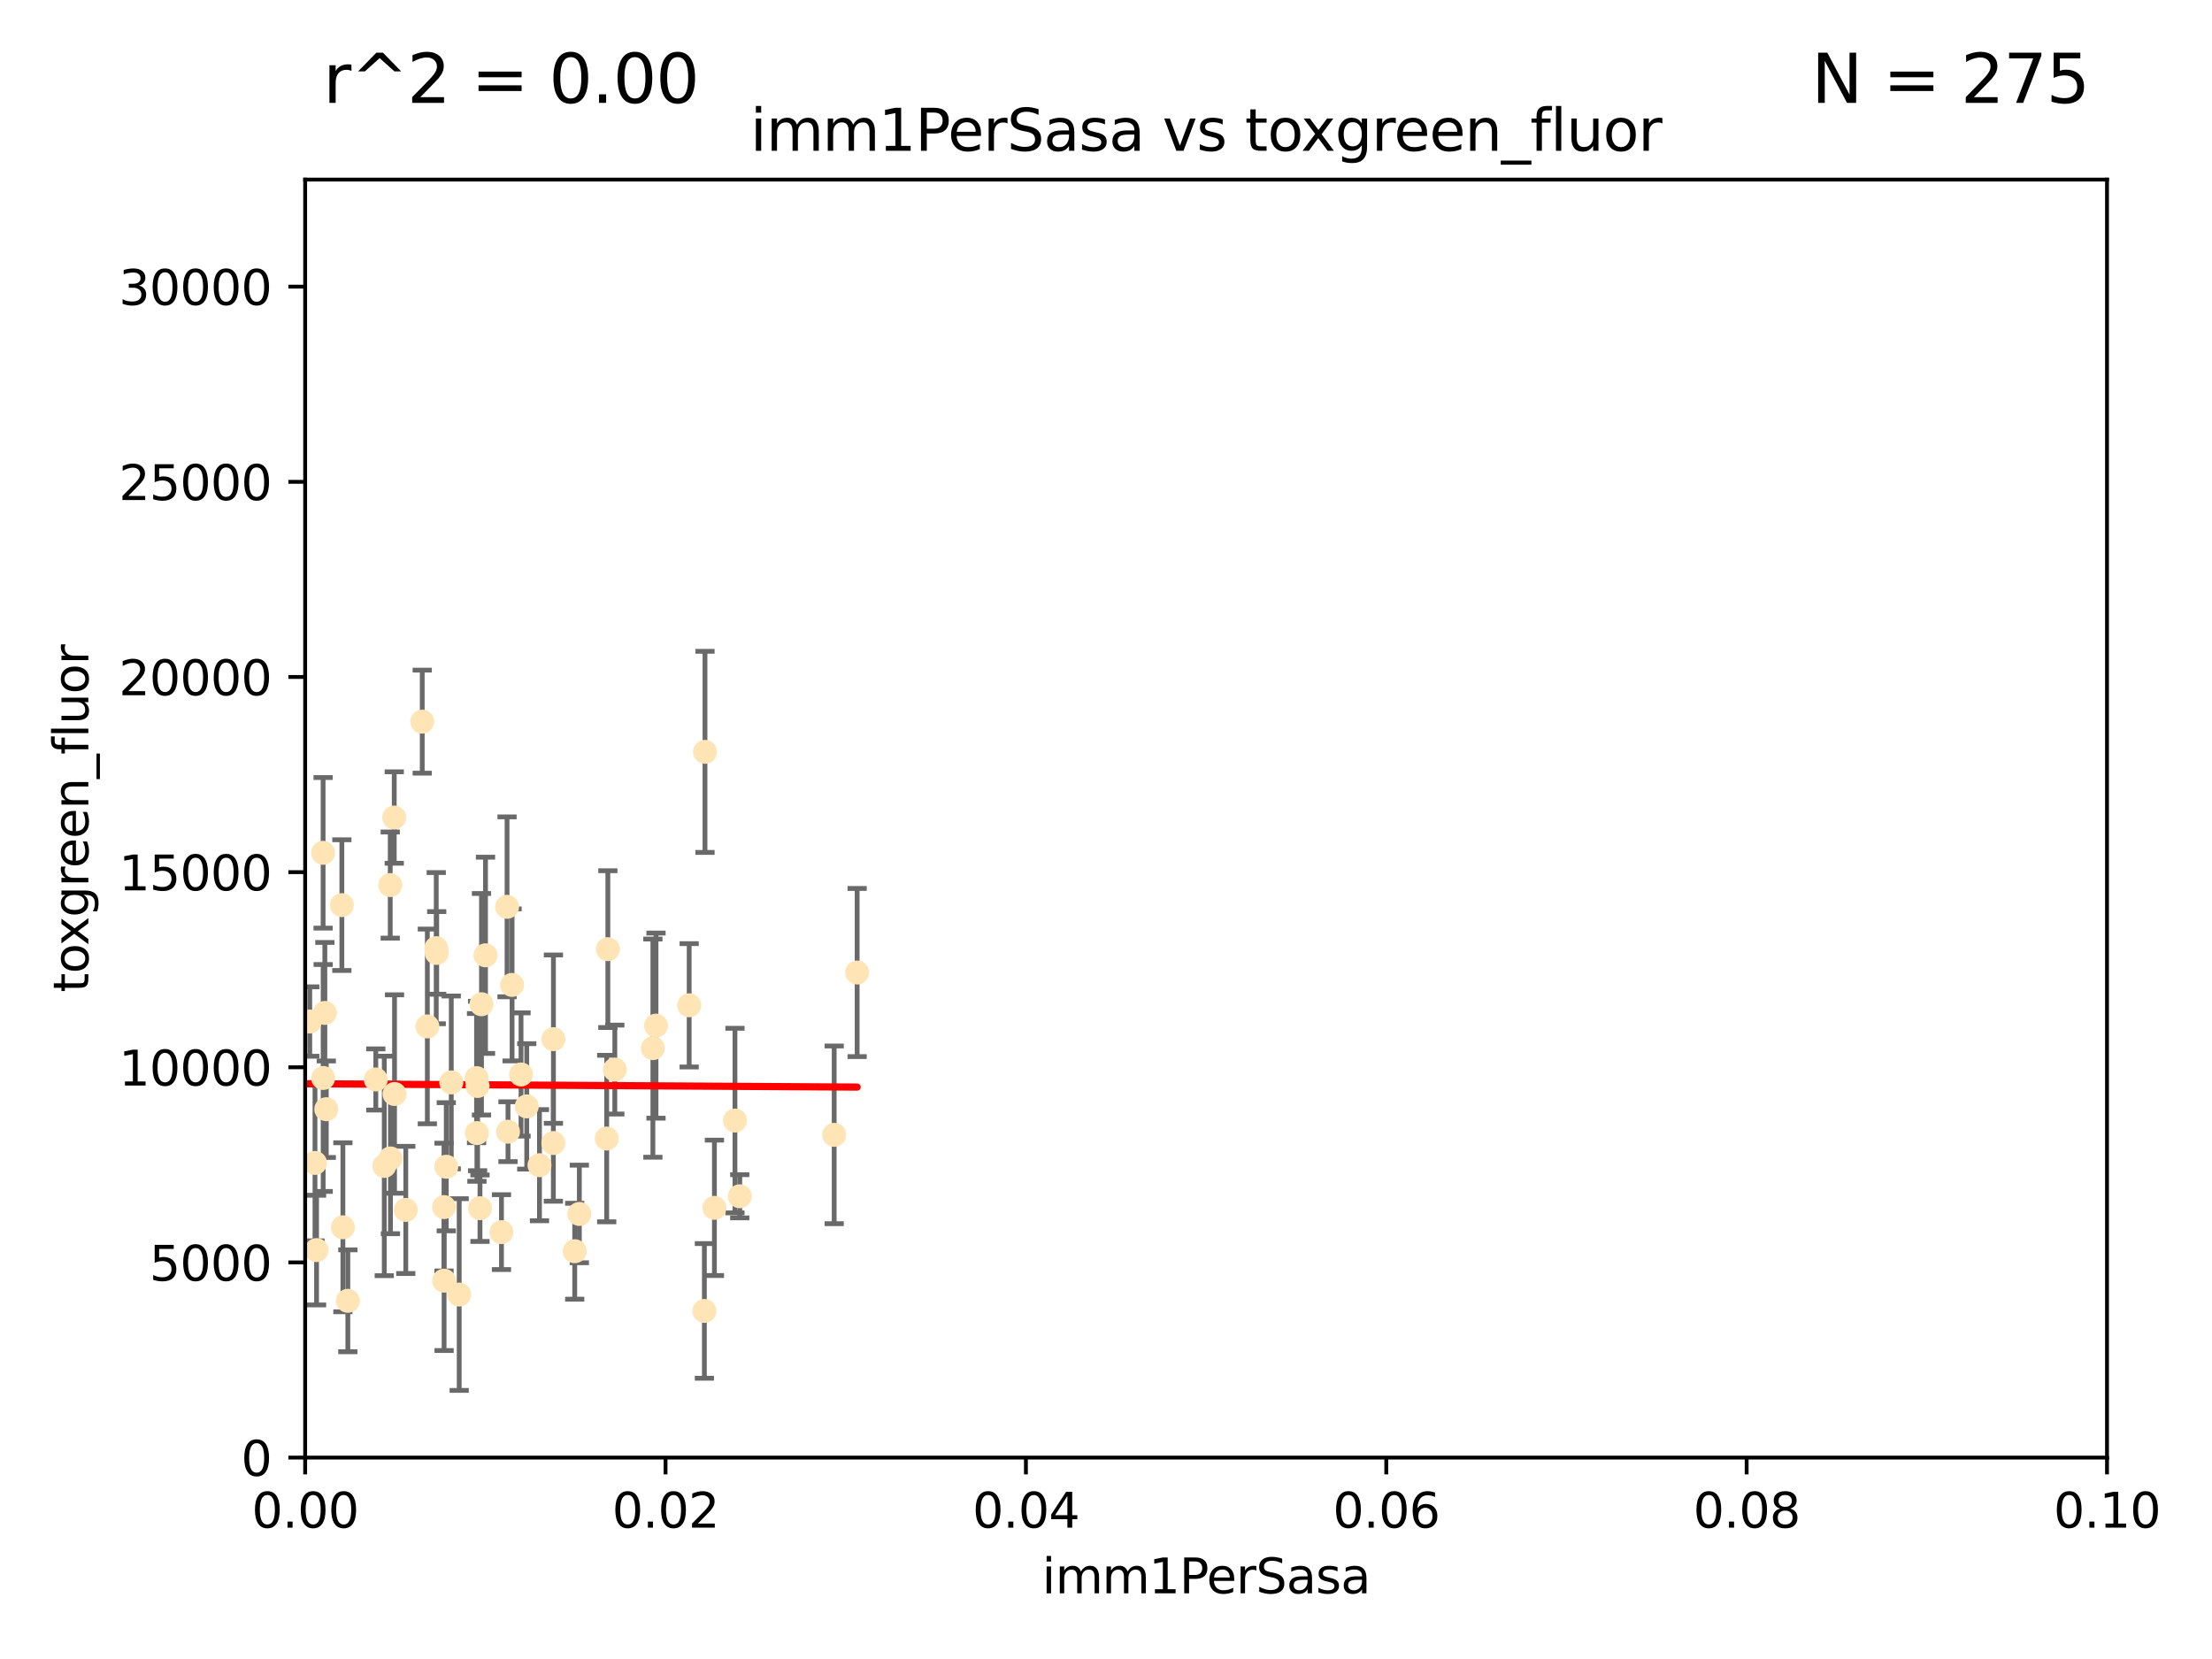 <?xml version="1.0" encoding="utf-8" standalone="no"?>
<!DOCTYPE svg PUBLIC "-//W3C//DTD SVG 1.1//EN"
  "http://www.w3.org/Graphics/SVG/1.1/DTD/svg11.dtd">
<svg xmlns:xlink="http://www.w3.org/1999/xlink" width="460.8pt" height="345.6pt" viewBox="0 0 460.8 345.6" xmlns="http://www.w3.org/2000/svg" version="1.1">
 <defs>
  <style type="text/css">*{stroke-linejoin: round; stroke-linecap: butt}</style>
 </defs>
 <g id="figure_1">
  <g id="patch_1">
   <path d="M 0 345.6 
L 460.8 345.6 
L 460.8 0 
L 0 0 
z
" style="fill: #ffffff"/>
  </g>
  <g id="axes_1">
   <g id="patch_2">
    <path d="M 63.571 303.64 
L 438.93 303.64 
L 438.93 37.411 
L 63.571 37.411 
z
" style="fill: #ffffff"/>
   </g>
   <g id="PathCollection_1">
    <defs>
     <path id="m5e28a339e0" d="M 0 1.118 
C 0.297 1.118 0.581 1 0.791 0.791 
C 1 0.581 1.118 0.297 1.118 0 
C 1.118 -0.297 1 -0.581 0.791 -0.791 
C 0.581 -1 0.297 -1.118 0 -1.118 
C -0.297 -1.118 -0.581 -1 -0.791 -0.791 
C -1 -0.581 -1.118 -0.297 -1.118 0 
C -1.118 0.297 -1 0.581 -0.791 0.791 
C -0.581 1 -0.297 1.118 0 1.118 
z
" style="stroke: #ffe4b5"/>
    </defs>
    <g clip-path="url(#pecb78d7f13)">
     <use xlink:href="#m5e28a339e0" x="52.811" y="223.464" style="fill: #ffe4b5; stroke: #ffe4b5"/>
     <use xlink:href="#m5e28a339e0" x="64.527" y="212.802" style="fill: #ffe4b5; stroke: #ffe4b5"/>
     <use xlink:href="#m5e28a339e0" x="78.287" y="224.873" style="fill: #ffe4b5; stroke: #ffe4b5"/>
     <use xlink:href="#m5e28a339e0" x="67.973" y="231.067" style="fill: #ffe4b5; stroke: #ffe4b5"/>
     <use xlink:href="#m5e28a339e0" x="67.673" y="211.01" style="fill: #ffe4b5; stroke: #ffe4b5"/>
     <use xlink:href="#m5e28a339e0" x="82.187" y="227.903" style="fill: #ffe4b5; stroke: #ffe4b5"/>
     <use xlink:href="#m5e28a339e0" x="57.225" y="176.45" style="fill: #ffe4b5; stroke: #ffe4b5"/>
     <use xlink:href="#m5e28a339e0" x="90.877" y="197.518" style="fill: #ffe4b5; stroke: #ffe4b5"/>
     <use xlink:href="#m5e28a339e0" x="99.491" y="226.23" style="fill: #ffe4b5; stroke: #ffe4b5"/>
     <use xlink:href="#m5e28a339e0" x="59.235" y="208.258" style="fill: #ffe4b5; stroke: #ffe4b5"/>
     <use xlink:href="#m5e28a339e0" x="72.462" y="270.979" style="fill: #ffe4b5; stroke: #ffe4b5"/>
     <use xlink:href="#m5e28a339e0" x="71.217" y="188.554" style="fill: #ffe4b5; stroke: #ffe4b5"/>
     <use xlink:href="#m5e28a339e0" x="67.31" y="177.661" style="fill: #ffe4b5; stroke: #ffe4b5"/>
     <use xlink:href="#m5e28a339e0" x="71.431" y="255.665" style="fill: #ffe4b5; stroke: #ffe4b5"/>
     <use xlink:href="#m5e28a339e0" x="52.216" y="251.455" style="fill: #ffe4b5; stroke: #ffe4b5"/>
     <use xlink:href="#m5e28a339e0" x="60.04" y="263.475" style="fill: #ffe4b5; stroke: #ffe4b5"/>
     <use xlink:href="#m5e28a339e0" x="84.532" y="252.047" style="fill: #ffe4b5; stroke: #ffe4b5"/>
     <use xlink:href="#m5e28a339e0" x="81.293" y="184.376" style="fill: #ffe4b5; stroke: #ffe4b5"/>
     <use xlink:href="#m5e28a339e0" x="90.975" y="198.51" style="fill: #ffe4b5; stroke: #ffe4b5"/>
     <use xlink:href="#m5e28a339e0" x="94.008" y="225.488" style="fill: #ffe4b5; stroke: #ffe4b5"/>
     <use xlink:href="#m5e28a339e0" x="60.499" y="217.195" style="fill: #ffe4b5; stroke: #ffe4b5"/>
     <use xlink:href="#m5e28a339e0" x="101.141" y="199.008" style="fill: #ffe4b5; stroke: #ffe4b5"/>
     <use xlink:href="#m5e28a339e0" x="92.496" y="251.458" style="fill: #ffe4b5; stroke: #ffe4b5"/>
     <use xlink:href="#m5e28a339e0" x="48.644" y="247.882" style="fill: #ffe4b5; stroke: #ffe4b5"/>
     <use xlink:href="#m5e28a339e0" x="46.339" y="218.013" style="fill: #ffe4b5; stroke: #ffe4b5"/>
     <use xlink:href="#m5e28a339e0" x="80.052" y="242.885" style="fill: #ffe4b5; stroke: #ffe4b5"/>
     <use xlink:href="#m5e28a339e0" x="115.275" y="238.115" style="fill: #ffe4b5; stroke: #ffe4b5"/>
     <use xlink:href="#m5e28a339e0" x="81.337" y="241.324" style="fill: #ffe4b5; stroke: #ffe4b5"/>
     <use xlink:href="#m5e28a339e0" x="105.827" y="235.752" style="fill: #ffe4b5; stroke: #ffe4b5"/>
     <use xlink:href="#m5e28a339e0" x="87.959" y="150.334" style="fill: #ffe4b5; stroke: #ffe4b5"/>
     <use xlink:href="#m5e28a339e0" x="89.023" y="213.825" style="fill: #ffe4b5; stroke: #ffe4b5"/>
     <use xlink:href="#m5e28a339e0" x="60.187" y="237.288" style="fill: #ffe4b5; stroke: #ffe4b5"/>
     <use xlink:href="#m5e28a339e0" x="82.129" y="170.305" style="fill: #ffe4b5; stroke: #ffe4b5"/>
     <use xlink:href="#m5e28a339e0" x="128.077" y="222.809" style="fill: #ffe4b5; stroke: #ffe4b5"/>
     <use xlink:href="#m5e28a339e0" x="115.289" y="216.473" style="fill: #ffe4b5; stroke: #ffe4b5"/>
     <use xlink:href="#m5e28a339e0" x="100.303" y="209.201" style="fill: #ffe4b5; stroke: #ffe4b5"/>
     <use xlink:href="#m5e28a339e0" x="95.659" y="269.678" style="fill: #ffe4b5; stroke: #ffe4b5"/>
     <use xlink:href="#m5e28a339e0" x="65.618" y="242.263" style="fill: #ffe4b5; stroke: #ffe4b5"/>
     <use xlink:href="#m5e28a339e0" x="92.965" y="243.055" style="fill: #ffe4b5; stroke: #ffe4b5"/>
     <use xlink:href="#m5e28a339e0" x="61.162" y="234.075" style="fill: #ffe4b5; stroke: #ffe4b5"/>
     <use xlink:href="#m5e28a339e0" x="67.322" y="224.564" style="fill: #ffe4b5; stroke: #ffe4b5"/>
     <use xlink:href="#m5e28a339e0" x="99.991" y="251.692" style="fill: #ffe4b5; stroke: #ffe4b5"/>
     <use xlink:href="#m5e28a339e0" x="99.275" y="224.589" style="fill: #ffe4b5; stroke: #ffe4b5"/>
     <use xlink:href="#m5e28a339e0" x="65.944" y="260.418" style="fill: #ffe4b5; stroke: #ffe4b5"/>
     <use xlink:href="#m5e28a339e0" x="136.008" y="218.347" style="fill: #ffe4b5; stroke: #ffe4b5"/>
     <use xlink:href="#m5e28a339e0" x="105.627" y="188.907" style="fill: #ffe4b5; stroke: #ffe4b5"/>
     <use xlink:href="#m5e28a339e0" x="112.383" y="242.731" style="fill: #ffe4b5; stroke: #ffe4b5"/>
     <use xlink:href="#m5e28a339e0" x="106.676" y="205.175" style="fill: #ffe4b5; stroke: #ffe4b5"/>
     <use xlink:href="#m5e28a339e0" x="108.539" y="223.836" style="fill: #ffe4b5; stroke: #ffe4b5"/>
     <use xlink:href="#m5e28a339e0" x="92.512" y="266.787" style="fill: #ffe4b5; stroke: #ffe4b5"/>
     <use xlink:href="#m5e28a339e0" x="126.388" y="237.179" style="fill: #ffe4b5; stroke: #ffe4b5"/>
     <use xlink:href="#m5e28a339e0" x="119.725" y="260.652" style="fill: #ffe4b5; stroke: #ffe4b5"/>
     <use xlink:href="#m5e28a339e0" x="136.656" y="213.654" style="fill: #ffe4b5; stroke: #ffe4b5"/>
     <use xlink:href="#m5e28a339e0" x="104.465" y="256.674" style="fill: #ffe4b5; stroke: #ffe4b5"/>
     <use xlink:href="#m5e28a339e0" x="148.828" y="251.615" style="fill: #ffe4b5; stroke: #ffe4b5"/>
     <use xlink:href="#m5e28a339e0" x="143.568" y="209.421" style="fill: #ffe4b5; stroke: #ffe4b5"/>
     <use xlink:href="#m5e28a339e0" x="146.863" y="156.625" style="fill: #ffe4b5; stroke: #ffe4b5"/>
     <use xlink:href="#m5e28a339e0" x="120.687" y="252.889" style="fill: #ffe4b5; stroke: #ffe4b5"/>
     <use xlink:href="#m5e28a339e0" x="126.627" y="197.723" style="fill: #ffe4b5; stroke: #ffe4b5"/>
     <use xlink:href="#m5e28a339e0" x="99.35" y="236.039" style="fill: #ffe4b5; stroke: #ffe4b5"/>
     <use xlink:href="#m5e28a339e0" x="146.736" y="273.091" style="fill: #ffe4b5; stroke: #ffe4b5"/>
     <use xlink:href="#m5e28a339e0" x="154.107" y="249.204" style="fill: #ffe4b5; stroke: #ffe4b5"/>
     <use xlink:href="#m5e28a339e0" x="109.731" y="230.478" style="fill: #ffe4b5; stroke: #ffe4b5"/>
     <use xlink:href="#m5e28a339e0" x="178.558" y="202.594" style="fill: #ffe4b5; stroke: #ffe4b5"/>
     <use xlink:href="#m5e28a339e0" x="153.106" y="233.435" style="fill: #ffe4b5; stroke: #ffe4b5"/>
     <use xlink:href="#m5e28a339e0" x="173.776" y="236.407" style="fill: #ffe4b5; stroke: #ffe4b5"/>
    </g>
   </g>
   <g id="matplotlib.axis_1">
    <g id="xtick_1">
     <g id="line2d_1">
      <defs>
       <path id="m3603783def" d="M 0 0 
L 0 3.5 
" style="stroke: #000000; stroke-width: 0.8"/>
      </defs>
      <g>
       <use xlink:href="#m3603783def" x="63.571" y="303.64" style="stroke: #000000; stroke-width: 0.8"/>
      </g>
     </g>
     <g id="text_1">
      <!-- 0.00 -->
      <g transform="translate(52.438 318.238)scale(0.1 -0.1)">
       <defs>
        <path id="DejaVuSans-30" d="M 2034 4250 
Q 1547 4250 1301 3770 
Q 1056 3291 1056 2328 
Q 1056 1369 1301 889 
Q 1547 409 2034 409 
Q 2525 409 2770 889 
Q 3016 1369 3016 2328 
Q 3016 3291 2770 3770 
Q 2525 4250 2034 4250 
z
M 2034 4750 
Q 2819 4750 3233 4129 
Q 3647 3509 3647 2328 
Q 3647 1150 3233 529 
Q 2819 -91 2034 -91 
Q 1250 -91 836 529 
Q 422 1150 422 2328 
Q 422 3509 836 4129 
Q 1250 4750 2034 4750 
z
" transform="scale(0.016)"/>
        <path id="DejaVuSans-2e" d="M 684 794 
L 1344 794 
L 1344 0 
L 684 0 
L 684 794 
z
" transform="scale(0.016)"/>
       </defs>
       <use xlink:href="#DejaVuSans-30"/>
       <use xlink:href="#DejaVuSans-2e" x="63.623"/>
       <use xlink:href="#DejaVuSans-30" x="95.41"/>
       <use xlink:href="#DejaVuSans-30" x="159.033"/>
      </g>
     </g>
    </g>
    <g id="xtick_2">
     <g id="line2d_2">
      <g>
       <use xlink:href="#m3603783def" x="138.643" y="303.64" style="stroke: #000000; stroke-width: 0.8"/>
      </g>
     </g>
     <g id="text_2">
      <!-- 0.02 -->
      <g transform="translate(127.51 318.238)scale(0.1 -0.1)">
       <defs>
        <path id="DejaVuSans-32" d="M 1228 531 
L 3431 531 
L 3431 0 
L 469 0 
L 469 531 
Q 828 903 1448 1529 
Q 2069 2156 2228 2338 
Q 2531 2678 2651 2914 
Q 2772 3150 2772 3378 
Q 2772 3750 2511 3984 
Q 2250 4219 1831 4219 
Q 1534 4219 1204 4116 
Q 875 4013 500 3803 
L 500 4441 
Q 881 4594 1212 4672 
Q 1544 4750 1819 4750 
Q 2544 4750 2975 4387 
Q 3406 4025 3406 3419 
Q 3406 3131 3298 2873 
Q 3191 2616 2906 2266 
Q 2828 2175 2409 1742 
Q 1991 1309 1228 531 
z
" transform="scale(0.016)"/>
       </defs>
       <use xlink:href="#DejaVuSans-30"/>
       <use xlink:href="#DejaVuSans-2e" x="63.623"/>
       <use xlink:href="#DejaVuSans-30" x="95.41"/>
       <use xlink:href="#DejaVuSans-32" x="159.033"/>
      </g>
     </g>
    </g>
    <g id="xtick_3">
     <g id="line2d_3">
      <g>
       <use xlink:href="#m3603783def" x="213.715" y="303.64" style="stroke: #000000; stroke-width: 0.8"/>
      </g>
     </g>
     <g id="text_3">
      <!-- 0.04 -->
      <g transform="translate(202.582 318.238)scale(0.1 -0.1)">
       <defs>
        <path id="DejaVuSans-34" d="M 2419 4116 
L 825 1625 
L 2419 1625 
L 2419 4116 
z
M 2253 4666 
L 3047 4666 
L 3047 1625 
L 3713 1625 
L 3713 1100 
L 3047 1100 
L 3047 0 
L 2419 0 
L 2419 1100 
L 313 1100 
L 313 1709 
L 2253 4666 
z
" transform="scale(0.016)"/>
       </defs>
       <use xlink:href="#DejaVuSans-30"/>
       <use xlink:href="#DejaVuSans-2e" x="63.623"/>
       <use xlink:href="#DejaVuSans-30" x="95.41"/>
       <use xlink:href="#DejaVuSans-34" x="159.033"/>
      </g>
     </g>
    </g>
    <g id="xtick_4">
     <g id="line2d_4">
      <g>
       <use xlink:href="#m3603783def" x="288.786" y="303.64" style="stroke: #000000; stroke-width: 0.8"/>
      </g>
     </g>
     <g id="text_4">
      <!-- 0.06 -->
      <g transform="translate(277.654 318.238)scale(0.1 -0.1)">
       <defs>
        <path id="DejaVuSans-36" d="M 2113 2584 
Q 1688 2584 1439 2293 
Q 1191 2003 1191 1497 
Q 1191 994 1439 701 
Q 1688 409 2113 409 
Q 2538 409 2786 701 
Q 3034 994 3034 1497 
Q 3034 2003 2786 2293 
Q 2538 2584 2113 2584 
z
M 3366 4563 
L 3366 3988 
Q 3128 4100 2886 4159 
Q 2644 4219 2406 4219 
Q 1781 4219 1451 3797 
Q 1122 3375 1075 2522 
Q 1259 2794 1537 2939 
Q 1816 3084 2150 3084 
Q 2853 3084 3261 2657 
Q 3669 2231 3669 1497 
Q 3669 778 3244 343 
Q 2819 -91 2113 -91 
Q 1303 -91 875 529 
Q 447 1150 447 2328 
Q 447 3434 972 4092 
Q 1497 4750 2381 4750 
Q 2619 4750 2861 4703 
Q 3103 4656 3366 4563 
z
" transform="scale(0.016)"/>
       </defs>
       <use xlink:href="#DejaVuSans-30"/>
       <use xlink:href="#DejaVuSans-2e" x="63.623"/>
       <use xlink:href="#DejaVuSans-30" x="95.41"/>
       <use xlink:href="#DejaVuSans-36" x="159.033"/>
      </g>
     </g>
    </g>
    <g id="xtick_5">
     <g id="line2d_5">
      <g>
       <use xlink:href="#m3603783def" x="363.858" y="303.64" style="stroke: #000000; stroke-width: 0.8"/>
      </g>
     </g>
     <g id="text_5">
      <!-- 0.08 -->
      <g transform="translate(352.725 318.238)scale(0.1 -0.1)">
       <defs>
        <path id="DejaVuSans-38" d="M 2034 2216 
Q 1584 2216 1326 1975 
Q 1069 1734 1069 1313 
Q 1069 891 1326 650 
Q 1584 409 2034 409 
Q 2484 409 2743 651 
Q 3003 894 3003 1313 
Q 3003 1734 2745 1975 
Q 2488 2216 2034 2216 
z
M 1403 2484 
Q 997 2584 770 2862 
Q 544 3141 544 3541 
Q 544 4100 942 4425 
Q 1341 4750 2034 4750 
Q 2731 4750 3128 4425 
Q 3525 4100 3525 3541 
Q 3525 3141 3298 2862 
Q 3072 2584 2669 2484 
Q 3125 2378 3379 2068 
Q 3634 1759 3634 1313 
Q 3634 634 3220 271 
Q 2806 -91 2034 -91 
Q 1263 -91 848 271 
Q 434 634 434 1313 
Q 434 1759 690 2068 
Q 947 2378 1403 2484 
z
M 1172 3481 
Q 1172 3119 1398 2916 
Q 1625 2713 2034 2713 
Q 2441 2713 2670 2916 
Q 2900 3119 2900 3481 
Q 2900 3844 2670 4047 
Q 2441 4250 2034 4250 
Q 1625 4250 1398 4047 
Q 1172 3844 1172 3481 
z
" transform="scale(0.016)"/>
       </defs>
       <use xlink:href="#DejaVuSans-30"/>
       <use xlink:href="#DejaVuSans-2e" x="63.623"/>
       <use xlink:href="#DejaVuSans-30" x="95.41"/>
       <use xlink:href="#DejaVuSans-38" x="159.033"/>
      </g>
     </g>
    </g>
    <g id="xtick_6">
     <g id="line2d_6">
      <g>
       <use xlink:href="#m3603783def" x="438.93" y="303.64" style="stroke: #000000; stroke-width: 0.8"/>
      </g>
     </g>
     <g id="text_6">
      <!-- 0.10 -->
      <g transform="translate(427.797 318.238)scale(0.1 -0.1)">
       <defs>
        <path id="DejaVuSans-31" d="M 794 531 
L 1825 531 
L 1825 4091 
L 703 3866 
L 703 4441 
L 1819 4666 
L 2450 4666 
L 2450 531 
L 3481 531 
L 3481 0 
L 794 0 
L 794 531 
z
" transform="scale(0.016)"/>
       </defs>
       <use xlink:href="#DejaVuSans-30"/>
       <use xlink:href="#DejaVuSans-2e" x="63.623"/>
       <use xlink:href="#DejaVuSans-31" x="95.41"/>
       <use xlink:href="#DejaVuSans-30" x="159.033"/>
      </g>
     </g>
    </g>
    <g id="text_7">
     <!-- imm1PerSasa -->
     <g transform="translate(217.067 331.917)scale(0.1 -0.1)">
      <defs>
       <path id="DejaVuSans-69" d="M 603 3500 
L 1178 3500 
L 1178 0 
L 603 0 
L 603 3500 
z
M 603 4863 
L 1178 4863 
L 1178 4134 
L 603 4134 
L 603 4863 
z
" transform="scale(0.016)"/>
       <path id="DejaVuSans-6d" d="M 3328 2828 
Q 3544 3216 3844 3400 
Q 4144 3584 4550 3584 
Q 5097 3584 5394 3201 
Q 5691 2819 5691 2113 
L 5691 0 
L 5113 0 
L 5113 2094 
Q 5113 2597 4934 2840 
Q 4756 3084 4391 3084 
Q 3944 3084 3684 2787 
Q 3425 2491 3425 1978 
L 3425 0 
L 2847 0 
L 2847 2094 
Q 2847 2600 2669 2842 
Q 2491 3084 2119 3084 
Q 1678 3084 1418 2786 
Q 1159 2488 1159 1978 
L 1159 0 
L 581 0 
L 581 3500 
L 1159 3500 
L 1159 2956 
Q 1356 3278 1631 3431 
Q 1906 3584 2284 3584 
Q 2666 3584 2933 3390 
Q 3200 3197 3328 2828 
z
" transform="scale(0.016)"/>
       <path id="DejaVuSans-50" d="M 1259 4147 
L 1259 2394 
L 2053 2394 
Q 2494 2394 2734 2622 
Q 2975 2850 2975 3272 
Q 2975 3691 2734 3919 
Q 2494 4147 2053 4147 
L 1259 4147 
z
M 628 4666 
L 2053 4666 
Q 2838 4666 3239 4311 
Q 3641 3956 3641 3272 
Q 3641 2581 3239 2228 
Q 2838 1875 2053 1875 
L 1259 1875 
L 1259 0 
L 628 0 
L 628 4666 
z
" transform="scale(0.016)"/>
       <path id="DejaVuSans-65" d="M 3597 1894 
L 3597 1613 
L 953 1613 
Q 991 1019 1311 708 
Q 1631 397 2203 397 
Q 2534 397 2845 478 
Q 3156 559 3463 722 
L 3463 178 
Q 3153 47 2828 -22 
Q 2503 -91 2169 -91 
Q 1331 -91 842 396 
Q 353 884 353 1716 
Q 353 2575 817 3079 
Q 1281 3584 2069 3584 
Q 2775 3584 3186 3129 
Q 3597 2675 3597 1894 
z
M 3022 2063 
Q 3016 2534 2758 2815 
Q 2500 3097 2075 3097 
Q 1594 3097 1305 2825 
Q 1016 2553 972 2059 
L 3022 2063 
z
" transform="scale(0.016)"/>
       <path id="DejaVuSans-72" d="M 2631 2963 
Q 2534 3019 2420 3045 
Q 2306 3072 2169 3072 
Q 1681 3072 1420 2755 
Q 1159 2438 1159 1844 
L 1159 0 
L 581 0 
L 581 3500 
L 1159 3500 
L 1159 2956 
Q 1341 3275 1631 3429 
Q 1922 3584 2338 3584 
Q 2397 3584 2469 3576 
Q 2541 3569 2628 3553 
L 2631 2963 
z
" transform="scale(0.016)"/>
       <path id="DejaVuSans-53" d="M 3425 4513 
L 3425 3897 
Q 3066 4069 2747 4153 
Q 2428 4238 2131 4238 
Q 1616 4238 1336 4038 
Q 1056 3838 1056 3469 
Q 1056 3159 1242 3001 
Q 1428 2844 1947 2747 
L 2328 2669 
Q 3034 2534 3370 2195 
Q 3706 1856 3706 1288 
Q 3706 609 3251 259 
Q 2797 -91 1919 -91 
Q 1588 -91 1214 -16 
Q 841 59 441 206 
L 441 856 
Q 825 641 1194 531 
Q 1563 422 1919 422 
Q 2459 422 2753 634 
Q 3047 847 3047 1241 
Q 3047 1584 2836 1778 
Q 2625 1972 2144 2069 
L 1759 2144 
Q 1053 2284 737 2584 
Q 422 2884 422 3419 
Q 422 4038 858 4394 
Q 1294 4750 2059 4750 
Q 2388 4750 2728 4690 
Q 3069 4631 3425 4513 
z
" transform="scale(0.016)"/>
       <path id="DejaVuSans-61" d="M 2194 1759 
Q 1497 1759 1228 1600 
Q 959 1441 959 1056 
Q 959 750 1161 570 
Q 1363 391 1709 391 
Q 2188 391 2477 730 
Q 2766 1069 2766 1631 
L 2766 1759 
L 2194 1759 
z
M 3341 1997 
L 3341 0 
L 2766 0 
L 2766 531 
Q 2569 213 2275 61 
Q 1981 -91 1556 -91 
Q 1019 -91 701 211 
Q 384 513 384 1019 
Q 384 1609 779 1909 
Q 1175 2209 1959 2209 
L 2766 2209 
L 2766 2266 
Q 2766 2663 2505 2880 
Q 2244 3097 1772 3097 
Q 1472 3097 1187 3025 
Q 903 2953 641 2809 
L 641 3341 
Q 956 3463 1253 3523 
Q 1550 3584 1831 3584 
Q 2591 3584 2966 3190 
Q 3341 2797 3341 1997 
z
" transform="scale(0.016)"/>
       <path id="DejaVuSans-73" d="M 2834 3397 
L 2834 2853 
Q 2591 2978 2328 3040 
Q 2066 3103 1784 3103 
Q 1356 3103 1142 2972 
Q 928 2841 928 2578 
Q 928 2378 1081 2264 
Q 1234 2150 1697 2047 
L 1894 2003 
Q 2506 1872 2764 1633 
Q 3022 1394 3022 966 
Q 3022 478 2636 193 
Q 2250 -91 1575 -91 
Q 1294 -91 989 -36 
Q 684 19 347 128 
L 347 722 
Q 666 556 975 473 
Q 1284 391 1588 391 
Q 1994 391 2212 530 
Q 2431 669 2431 922 
Q 2431 1156 2273 1281 
Q 2116 1406 1581 1522 
L 1381 1569 
Q 847 1681 609 1914 
Q 372 2147 372 2553 
Q 372 3047 722 3315 
Q 1072 3584 1716 3584 
Q 2034 3584 2315 3537 
Q 2597 3491 2834 3397 
z
" transform="scale(0.016)"/>
      </defs>
      <use xlink:href="#DejaVuSans-69"/>
      <use xlink:href="#DejaVuSans-6d" x="27.783"/>
      <use xlink:href="#DejaVuSans-6d" x="125.195"/>
      <use xlink:href="#DejaVuSans-31" x="222.607"/>
      <use xlink:href="#DejaVuSans-50" x="286.23"/>
      <use xlink:href="#DejaVuSans-65" x="342.908"/>
      <use xlink:href="#DejaVuSans-72" x="404.432"/>
      <use xlink:href="#DejaVuSans-53" x="445.545"/>
      <use xlink:href="#DejaVuSans-61" x="509.021"/>
      <use xlink:href="#DejaVuSans-73" x="570.301"/>
      <use xlink:href="#DejaVuSans-61" x="622.4"/>
     </g>
    </g>
   </g>
   <g id="matplotlib.axis_2">
    <g id="ytick_1">
     <g id="line2d_7">
      <defs>
       <path id="m054f12b586" d="M 0 0 
L -3.5 0 
" style="stroke: #000000; stroke-width: 0.8"/>
      </defs>
      <g>
       <use xlink:href="#m054f12b586" x="63.571" y="303.64" style="stroke: #000000; stroke-width: 0.8"/>
      </g>
     </g>
     <g id="text_8">
      <!-- 0 -->
      <g transform="translate(50.209 307.439)scale(0.1 -0.1)">
       <use xlink:href="#DejaVuSans-30"/>
      </g>
     </g>
    </g>
    <g id="ytick_2">
     <g id="line2d_8">
      <g>
       <use xlink:href="#m054f12b586" x="63.571" y="262.986" style="stroke: #000000; stroke-width: 0.8"/>
      </g>
     </g>
     <g id="text_9">
      <!-- 5000 -->
      <g transform="translate(31.121 266.786)scale(0.1 -0.1)">
       <defs>
        <path id="DejaVuSans-35" d="M 691 4666 
L 3169 4666 
L 3169 4134 
L 1269 4134 
L 1269 2991 
Q 1406 3038 1543 3061 
Q 1681 3084 1819 3084 
Q 2600 3084 3056 2656 
Q 3513 2228 3513 1497 
Q 3513 744 3044 326 
Q 2575 -91 1722 -91 
Q 1428 -91 1123 -41 
Q 819 9 494 109 
L 494 744 
Q 775 591 1075 516 
Q 1375 441 1709 441 
Q 2250 441 2565 725 
Q 2881 1009 2881 1497 
Q 2881 1984 2565 2268 
Q 2250 2553 1709 2553 
Q 1456 2553 1204 2497 
Q 953 2441 691 2322 
L 691 4666 
z
" transform="scale(0.016)"/>
       </defs>
       <use xlink:href="#DejaVuSans-35"/>
       <use xlink:href="#DejaVuSans-30" x="63.623"/>
       <use xlink:href="#DejaVuSans-30" x="127.246"/>
       <use xlink:href="#DejaVuSans-30" x="190.869"/>
      </g>
     </g>
    </g>
    <g id="ytick_3">
     <g id="line2d_9">
      <g>
       <use xlink:href="#m054f12b586" x="63.571" y="222.333" style="stroke: #000000; stroke-width: 0.8"/>
      </g>
     </g>
     <g id="text_10">
      <!-- 10000 -->
      <g transform="translate(24.759 226.132)scale(0.1 -0.1)">
       <use xlink:href="#DejaVuSans-31"/>
       <use xlink:href="#DejaVuSans-30" x="63.623"/>
       <use xlink:href="#DejaVuSans-30" x="127.246"/>
       <use xlink:href="#DejaVuSans-30" x="190.869"/>
       <use xlink:href="#DejaVuSans-30" x="254.492"/>
      </g>
     </g>
    </g>
    <g id="ytick_4">
     <g id="line2d_10">
      <g>
       <use xlink:href="#m054f12b586" x="63.571" y="181.679" style="stroke: #000000; stroke-width: 0.8"/>
      </g>
     </g>
     <g id="text_11">
      <!-- 15000 -->
      <g transform="translate(24.759 185.478)scale(0.1 -0.1)">
       <use xlink:href="#DejaVuSans-31"/>
       <use xlink:href="#DejaVuSans-35" x="63.623"/>
       <use xlink:href="#DejaVuSans-30" x="127.246"/>
       <use xlink:href="#DejaVuSans-30" x="190.869"/>
       <use xlink:href="#DejaVuSans-30" x="254.492"/>
      </g>
     </g>
    </g>
    <g id="ytick_5">
     <g id="line2d_11">
      <g>
       <use xlink:href="#m054f12b586" x="63.571" y="141.026" style="stroke: #000000; stroke-width: 0.8"/>
      </g>
     </g>
     <g id="text_12">
      <!-- 20000 -->
      <g transform="translate(24.759 144.825)scale(0.1 -0.1)">
       <use xlink:href="#DejaVuSans-32"/>
       <use xlink:href="#DejaVuSans-30" x="63.623"/>
       <use xlink:href="#DejaVuSans-30" x="127.246"/>
       <use xlink:href="#DejaVuSans-30" x="190.869"/>
       <use xlink:href="#DejaVuSans-30" x="254.492"/>
      </g>
     </g>
    </g>
    <g id="ytick_6">
     <g id="line2d_12">
      <g>
       <use xlink:href="#m054f12b586" x="63.571" y="100.372" style="stroke: #000000; stroke-width: 0.8"/>
      </g>
     </g>
     <g id="text_13">
      <!-- 25000 -->
      <g transform="translate(24.759 104.171)scale(0.1 -0.1)">
       <use xlink:href="#DejaVuSans-32"/>
       <use xlink:href="#DejaVuSans-35" x="63.623"/>
       <use xlink:href="#DejaVuSans-30" x="127.246"/>
       <use xlink:href="#DejaVuSans-30" x="190.869"/>
       <use xlink:href="#DejaVuSans-30" x="254.492"/>
      </g>
     </g>
    </g>
    <g id="ytick_7">
     <g id="line2d_13">
      <g>
       <use xlink:href="#m054f12b586" x="63.571" y="59.718" style="stroke: #000000; stroke-width: 0.8"/>
      </g>
     </g>
     <g id="text_14">
      <!-- 30000 -->
      <g transform="translate(24.759 63.518)scale(0.1 -0.1)">
       <defs>
        <path id="DejaVuSans-33" d="M 2597 2516 
Q 3050 2419 3304 2112 
Q 3559 1806 3559 1356 
Q 3559 666 3084 287 
Q 2609 -91 1734 -91 
Q 1441 -91 1130 -33 
Q 819 25 488 141 
L 488 750 
Q 750 597 1062 519 
Q 1375 441 1716 441 
Q 2309 441 2620 675 
Q 2931 909 2931 1356 
Q 2931 1769 2642 2001 
Q 2353 2234 1838 2234 
L 1294 2234 
L 1294 2753 
L 1863 2753 
Q 2328 2753 2575 2939 
Q 2822 3125 2822 3475 
Q 2822 3834 2567 4026 
Q 2313 4219 1838 4219 
Q 1578 4219 1281 4162 
Q 984 4106 628 3988 
L 628 4550 
Q 988 4650 1302 4700 
Q 1616 4750 1894 4750 
Q 2613 4750 3031 4423 
Q 3450 4097 3450 3541 
Q 3450 3153 3228 2886 
Q 3006 2619 2597 2516 
z
" transform="scale(0.016)"/>
       </defs>
       <use xlink:href="#DejaVuSans-33"/>
       <use xlink:href="#DejaVuSans-30" x="63.623"/>
       <use xlink:href="#DejaVuSans-30" x="127.246"/>
       <use xlink:href="#DejaVuSans-30" x="190.869"/>
       <use xlink:href="#DejaVuSans-30" x="254.492"/>
      </g>
     </g>
    </g>
    <g id="text_15">
     <!-- toxgreen_fluor -->
     <g transform="translate(18.401 206.72)rotate(-90)scale(0.1 -0.1)">
      <defs>
       <path id="DejaVuSans-74" d="M 1172 4494 
L 1172 3500 
L 2356 3500 
L 2356 3053 
L 1172 3053 
L 1172 1153 
Q 1172 725 1289 603 
Q 1406 481 1766 481 
L 2356 481 
L 2356 0 
L 1766 0 
Q 1100 0 847 248 
Q 594 497 594 1153 
L 594 3053 
L 172 3053 
L 172 3500 
L 594 3500 
L 594 4494 
L 1172 4494 
z
" transform="scale(0.016)"/>
       <path id="DejaVuSans-6f" d="M 1959 3097 
Q 1497 3097 1228 2736 
Q 959 2375 959 1747 
Q 959 1119 1226 758 
Q 1494 397 1959 397 
Q 2419 397 2687 759 
Q 2956 1122 2956 1747 
Q 2956 2369 2687 2733 
Q 2419 3097 1959 3097 
z
M 1959 3584 
Q 2709 3584 3137 3096 
Q 3566 2609 3566 1747 
Q 3566 888 3137 398 
Q 2709 -91 1959 -91 
Q 1206 -91 779 398 
Q 353 888 353 1747 
Q 353 2609 779 3096 
Q 1206 3584 1959 3584 
z
" transform="scale(0.016)"/>
       <path id="DejaVuSans-78" d="M 3513 3500 
L 2247 1797 
L 3578 0 
L 2900 0 
L 1881 1375 
L 863 0 
L 184 0 
L 1544 1831 
L 300 3500 
L 978 3500 
L 1906 2253 
L 2834 3500 
L 3513 3500 
z
" transform="scale(0.016)"/>
       <path id="DejaVuSans-67" d="M 2906 1791 
Q 2906 2416 2648 2759 
Q 2391 3103 1925 3103 
Q 1463 3103 1205 2759 
Q 947 2416 947 1791 
Q 947 1169 1205 825 
Q 1463 481 1925 481 
Q 2391 481 2648 825 
Q 2906 1169 2906 1791 
z
M 3481 434 
Q 3481 -459 3084 -895 
Q 2688 -1331 1869 -1331 
Q 1566 -1331 1297 -1286 
Q 1028 -1241 775 -1147 
L 775 -588 
Q 1028 -725 1275 -790 
Q 1522 -856 1778 -856 
Q 2344 -856 2625 -561 
Q 2906 -266 2906 331 
L 2906 616 
Q 2728 306 2450 153 
Q 2172 0 1784 0 
Q 1141 0 747 490 
Q 353 981 353 1791 
Q 353 2603 747 3093 
Q 1141 3584 1784 3584 
Q 2172 3584 2450 3431 
Q 2728 3278 2906 2969 
L 2906 3500 
L 3481 3500 
L 3481 434 
z
" transform="scale(0.016)"/>
       <path id="DejaVuSans-6e" d="M 3513 2113 
L 3513 0 
L 2938 0 
L 2938 2094 
Q 2938 2591 2744 2837 
Q 2550 3084 2163 3084 
Q 1697 3084 1428 2787 
Q 1159 2491 1159 1978 
L 1159 0 
L 581 0 
L 581 3500 
L 1159 3500 
L 1159 2956 
Q 1366 3272 1645 3428 
Q 1925 3584 2291 3584 
Q 2894 3584 3203 3211 
Q 3513 2838 3513 2113 
z
" transform="scale(0.016)"/>
       <path id="DejaVuSans-5f" d="M 3263 -1063 
L 3263 -1509 
L -63 -1509 
L -63 -1063 
L 3263 -1063 
z
" transform="scale(0.016)"/>
       <path id="DejaVuSans-66" d="M 2375 4863 
L 2375 4384 
L 1825 4384 
Q 1516 4384 1395 4259 
Q 1275 4134 1275 3809 
L 1275 3500 
L 2222 3500 
L 2222 3053 
L 1275 3053 
L 1275 0 
L 697 0 
L 697 3053 
L 147 3053 
L 147 3500 
L 697 3500 
L 697 3744 
Q 697 4328 969 4595 
Q 1241 4863 1831 4863 
L 2375 4863 
z
" transform="scale(0.016)"/>
       <path id="DejaVuSans-6c" d="M 603 4863 
L 1178 4863 
L 1178 0 
L 603 0 
L 603 4863 
z
" transform="scale(0.016)"/>
       <path id="DejaVuSans-75" d="M 544 1381 
L 544 3500 
L 1119 3500 
L 1119 1403 
Q 1119 906 1312 657 
Q 1506 409 1894 409 
Q 2359 409 2629 706 
Q 2900 1003 2900 1516 
L 2900 3500 
L 3475 3500 
L 3475 0 
L 2900 0 
L 2900 538 
Q 2691 219 2414 64 
Q 2138 -91 1772 -91 
Q 1169 -91 856 284 
Q 544 659 544 1381 
z
M 1991 3584 
L 1991 3584 
z
" transform="scale(0.016)"/>
      </defs>
      <use xlink:href="#DejaVuSans-74"/>
      <use xlink:href="#DejaVuSans-6f" x="39.209"/>
      <use xlink:href="#DejaVuSans-78" x="97.266"/>
      <use xlink:href="#DejaVuSans-67" x="156.445"/>
      <use xlink:href="#DejaVuSans-72" x="219.922"/>
      <use xlink:href="#DejaVuSans-65" x="258.785"/>
      <use xlink:href="#DejaVuSans-65" x="320.309"/>
      <use xlink:href="#DejaVuSans-6e" x="381.832"/>
      <use xlink:href="#DejaVuSans-5f" x="445.211"/>
      <use xlink:href="#DejaVuSans-66" x="495.211"/>
      <use xlink:href="#DejaVuSans-6c" x="530.416"/>
      <use xlink:href="#DejaVuSans-75" x="558.199"/>
      <use xlink:href="#DejaVuSans-6f" x="621.578"/>
      <use xlink:href="#DejaVuSans-72" x="682.76"/>
     </g>
    </g>
   </g>
   <g id="LineCollection_1">
    <path d="M 52.811 239.967 
L 52.811 206.961 
" clip-path="url(#pecb78d7f13)" style="fill: none; stroke: #696969"/>
    <path d="M 64.527 220.032 
L 64.527 205.573 
" clip-path="url(#pecb78d7f13)" style="fill: none; stroke: #696969"/>
    <path d="M 78.287 231.243 
L 78.287 218.504 
" clip-path="url(#pecb78d7f13)" style="fill: none; stroke: #696969"/>
    <path d="M 67.973 241.119 
L 67.973 221.015 
" clip-path="url(#pecb78d7f13)" style="fill: none; stroke: #696969"/>
    <path d="M 67.673 225.69 
L 67.673 196.329 
" clip-path="url(#pecb78d7f13)" style="fill: none; stroke: #696969"/>
    <path d="M 82.187 248.569 
L 82.187 207.238 
" clip-path="url(#pecb78d7f13)" style="fill: none; stroke: #696969"/>
    <path d="M 57.225 190.796 
L 57.225 162.103 
" clip-path="url(#pecb78d7f13)" style="fill: none; stroke: #696969"/>
    <path d="M 90.877 213.263 
L 90.877 181.773 
" clip-path="url(#pecb78d7f13)" style="fill: none; stroke: #696969"/>
    <path d="M 99.491 243.88 
L 99.491 208.581 
" clip-path="url(#pecb78d7f13)" style="fill: none; stroke: #696969"/>
    <path d="M 59.235 213.953 
L 59.235 202.562 
" clip-path="url(#pecb78d7f13)" style="fill: none; stroke: #696969"/>
    <path d="M 72.462 281.591 
L 72.462 260.367 
" clip-path="url(#pecb78d7f13)" style="fill: none; stroke: #696969"/>
    <path d="M 71.217 202.169 
L 71.217 174.94 
" clip-path="url(#pecb78d7f13)" style="fill: none; stroke: #696969"/>
    <path d="M 67.31 193.349 
L 67.31 161.973 
" clip-path="url(#pecb78d7f13)" style="fill: none; stroke: #696969"/>
    <path d="M 71.431 273.27 
L 71.431 238.061 
" clip-path="url(#pecb78d7f13)" style="fill: none; stroke: #696969"/>
    <path d="M 52.216 263.752 
L 52.216 239.159 
" clip-path="url(#pecb78d7f13)" style="fill: none; stroke: #696969"/>
    <path d="M 60.04 285.018 
L 60.04 241.932 
" clip-path="url(#pecb78d7f13)" style="fill: none; stroke: #696969"/>
    <path d="M 84.532 265.298 
L 84.532 238.796 
" clip-path="url(#pecb78d7f13)" style="fill: none; stroke: #696969"/>
    <path d="M 81.293 195.428 
L 81.293 173.323 
" clip-path="url(#pecb78d7f13)" style="fill: none; stroke: #696969"/>
    <path d="M 90.975 207.112 
L 90.975 189.909 
" clip-path="url(#pecb78d7f13)" style="fill: none; stroke: #696969"/>
    <path d="M 94.008 243.487 
L 94.008 207.489 
" clip-path="url(#pecb78d7f13)" style="fill: none; stroke: #696969"/>
    <path d="M 60.499 227.605 
L 60.499 206.784 
" clip-path="url(#pecb78d7f13)" style="fill: none; stroke: #696969"/>
    <path d="M 101.141 219.445 
L 101.141 178.571 
" clip-path="url(#pecb78d7f13)" style="fill: none; stroke: #696969"/>
    <path d="M 92.496 264.768 
L 92.496 238.148 
" clip-path="url(#pecb78d7f13)" style="fill: none; stroke: #696969"/>
    <path d="M 48.644 258.528 
L 48.644 237.236 
" clip-path="url(#pecb78d7f13)" style="fill: none; stroke: #696969"/>
    <path d="M 46.339 231.015 
L 46.339 205.011 
" clip-path="url(#pecb78d7f13)" style="fill: none; stroke: #696969"/>
    <path d="M 80.052 265.745 
L 80.052 220.025 
" clip-path="url(#pecb78d7f13)" style="fill: none; stroke: #696969"/>
    <path d="M 115.275 250.233 
L 115.275 225.998 
" clip-path="url(#pecb78d7f13)" style="fill: none; stroke: #696969"/>
    <path d="M 81.337 257.002 
L 81.337 225.646 
" clip-path="url(#pecb78d7f13)" style="fill: none; stroke: #696969"/>
    <path d="M 105.827 241.982 
L 105.827 229.521 
" clip-path="url(#pecb78d7f13)" style="fill: none; stroke: #696969"/>
    <path d="M 87.959 161.068 
L 87.959 139.6 
" clip-path="url(#pecb78d7f13)" style="fill: none; stroke: #696969"/>
    <path d="M 89.023 234.106 
L 89.023 193.545 
" clip-path="url(#pecb78d7f13)" style="fill: none; stroke: #696969"/>
    <path d="M 60.187 259.699 
L 60.187 214.876 
" clip-path="url(#pecb78d7f13)" style="fill: none; stroke: #696969"/>
    <path d="M 82.129 179.827 
L 82.129 160.782 
" clip-path="url(#pecb78d7f13)" style="fill: none; stroke: #696969"/>
    <path d="M 128.077 232.071 
L 128.077 213.548 
" clip-path="url(#pecb78d7f13)" style="fill: none; stroke: #696969"/>
    <path d="M 115.289 234.008 
L 115.289 198.938 
" clip-path="url(#pecb78d7f13)" style="fill: none; stroke: #696969"/>
    <path d="M 100.303 232.272 
L 100.303 186.13 
" clip-path="url(#pecb78d7f13)" style="fill: none; stroke: #696969"/>
    <path d="M 95.659 289.643 
L 95.659 249.712 
" clip-path="url(#pecb78d7f13)" style="fill: none; stroke: #696969"/>
    <path d="M 65.618 258.487 
L 65.618 226.04 
" clip-path="url(#pecb78d7f13)" style="fill: none; stroke: #696969"/>
    <path d="M 92.965 256.404 
L 92.965 229.706 
" clip-path="url(#pecb78d7f13)" style="fill: none; stroke: #696969"/>
    <path d="M 61.162 241.454 
L 61.162 226.696 
" clip-path="url(#pecb78d7f13)" style="fill: none; stroke: #696969"/>
    <path d="M 67.322 248.198 
L 67.322 200.931 
" clip-path="url(#pecb78d7f13)" style="fill: none; stroke: #696969"/>
    <path d="M 99.991 258.613 
L 99.991 244.772 
" clip-path="url(#pecb78d7f13)" style="fill: none; stroke: #696969"/>
    <path d="M 99.275 238.042 
L 99.275 211.137 
" clip-path="url(#pecb78d7f13)" style="fill: none; stroke: #696969"/>
    <path d="M 65.944 271.844 
L 65.944 248.991 
" clip-path="url(#pecb78d7f13)" style="fill: none; stroke: #696969"/>
    <path d="M 136.008 241.072 
L 136.008 195.622 
" clip-path="url(#pecb78d7f13)" style="fill: none; stroke: #696969"/>
    <path d="M 105.627 207.643 
L 105.627 170.171 
" clip-path="url(#pecb78d7f13)" style="fill: none; stroke: #696969"/>
    <path d="M 112.383 254.304 
L 112.383 231.158 
" clip-path="url(#pecb78d7f13)" style="fill: none; stroke: #696969"/>
    <path d="M 106.676 221.006 
L 106.676 189.343 
" clip-path="url(#pecb78d7f13)" style="fill: none; stroke: #696969"/>
    <path d="M 108.539 236.674 
L 108.539 210.999 
" clip-path="url(#pecb78d7f13)" style="fill: none; stroke: #696969"/>
    <path d="M 92.512 281.343 
L 92.512 252.231 
" clip-path="url(#pecb78d7f13)" style="fill: none; stroke: #696969"/>
    <path d="M 126.388 254.521 
L 126.388 219.838 
" clip-path="url(#pecb78d7f13)" style="fill: none; stroke: #696969"/>
    <path d="M 119.725 270.642 
L 119.725 250.662 
" clip-path="url(#pecb78d7f13)" style="fill: none; stroke: #696969"/>
    <path d="M 136.656 232.935 
L 136.656 194.373 
" clip-path="url(#pecb78d7f13)" style="fill: none; stroke: #696969"/>
    <path d="M 104.465 264.469 
L 104.465 248.879 
" clip-path="url(#pecb78d7f13)" style="fill: none; stroke: #696969"/>
    <path d="M 148.828 265.717 
L 148.828 237.512 
" clip-path="url(#pecb78d7f13)" style="fill: none; stroke: #696969"/>
    <path d="M 143.568 222.268 
L 143.568 196.574 
" clip-path="url(#pecb78d7f13)" style="fill: none; stroke: #696969"/>
    <path d="M 146.863 177.572 
L 146.863 135.679 
" clip-path="url(#pecb78d7f13)" style="fill: none; stroke: #696969"/>
    <path d="M 120.687 263.053 
L 120.687 242.725 
" clip-path="url(#pecb78d7f13)" style="fill: none; stroke: #696969"/>
    <path d="M 126.627 214.054 
L 126.627 181.392 
" clip-path="url(#pecb78d7f13)" style="fill: none; stroke: #696969"/>
    <path d="M 99.35 246.086 
L 99.35 225.992 
" clip-path="url(#pecb78d7f13)" style="fill: none; stroke: #696969"/>
    <path d="M 146.736 287.119 
L 146.736 259.063 
" clip-path="url(#pecb78d7f13)" style="fill: none; stroke: #696969"/>
    <path d="M 154.107 253.701 
L 154.107 244.707 
" clip-path="url(#pecb78d7f13)" style="fill: none; stroke: #696969"/>
    <path d="M 109.731 243.539 
L 109.731 217.416 
" clip-path="url(#pecb78d7f13)" style="fill: none; stroke: #696969"/>
    <path d="M 178.558 220.108 
L 178.558 185.08 
" clip-path="url(#pecb78d7f13)" style="fill: none; stroke: #696969"/>
    <path d="M 153.106 252.656 
L 153.106 214.213 
" clip-path="url(#pecb78d7f13)" style="fill: none; stroke: #696969"/>
    <path d="M 173.776 254.916 
L 173.776 217.898 
" clip-path="url(#pecb78d7f13)" style="fill: none; stroke: #696969"/>
   </g>
   <g id="line2d_14">
    <defs>
     <path id="mb81d3eb22b" d="M 2 0 
L -2 -0 
" style="stroke: #696969"/>
    </defs>
    <g clip-path="url(#pecb78d7f13)">
     <use xlink:href="#mb81d3eb22b" x="52.811" y="239.967" style="fill: #696969; stroke: #696969"/>
     <use xlink:href="#mb81d3eb22b" x="64.527" y="220.032" style="fill: #696969; stroke: #696969"/>
     <use xlink:href="#mb81d3eb22b" x="78.287" y="231.243" style="fill: #696969; stroke: #696969"/>
     <use xlink:href="#mb81d3eb22b" x="67.973" y="241.119" style="fill: #696969; stroke: #696969"/>
     <use xlink:href="#mb81d3eb22b" x="67.673" y="225.69" style="fill: #696969; stroke: #696969"/>
     <use xlink:href="#mb81d3eb22b" x="82.187" y="248.569" style="fill: #696969; stroke: #696969"/>
     <use xlink:href="#mb81d3eb22b" x="57.225" y="190.796" style="fill: #696969; stroke: #696969"/>
     <use xlink:href="#mb81d3eb22b" x="90.877" y="213.263" style="fill: #696969; stroke: #696969"/>
     <use xlink:href="#mb81d3eb22b" x="99.491" y="243.88" style="fill: #696969; stroke: #696969"/>
     <use xlink:href="#mb81d3eb22b" x="59.235" y="213.953" style="fill: #696969; stroke: #696969"/>
     <use xlink:href="#mb81d3eb22b" x="72.462" y="281.591" style="fill: #696969; stroke: #696969"/>
     <use xlink:href="#mb81d3eb22b" x="71.217" y="202.169" style="fill: #696969; stroke: #696969"/>
     <use xlink:href="#mb81d3eb22b" x="67.31" y="193.349" style="fill: #696969; stroke: #696969"/>
     <use xlink:href="#mb81d3eb22b" x="71.431" y="273.27" style="fill: #696969; stroke: #696969"/>
     <use xlink:href="#mb81d3eb22b" x="52.216" y="263.752" style="fill: #696969; stroke: #696969"/>
     <use xlink:href="#mb81d3eb22b" x="60.04" y="285.018" style="fill: #696969; stroke: #696969"/>
     <use xlink:href="#mb81d3eb22b" x="84.532" y="265.298" style="fill: #696969; stroke: #696969"/>
     <use xlink:href="#mb81d3eb22b" x="81.293" y="195.428" style="fill: #696969; stroke: #696969"/>
     <use xlink:href="#mb81d3eb22b" x="90.975" y="207.112" style="fill: #696969; stroke: #696969"/>
     <use xlink:href="#mb81d3eb22b" x="94.008" y="243.487" style="fill: #696969; stroke: #696969"/>
     <use xlink:href="#mb81d3eb22b" x="60.499" y="227.605" style="fill: #696969; stroke: #696969"/>
     <use xlink:href="#mb81d3eb22b" x="101.141" y="219.445" style="fill: #696969; stroke: #696969"/>
     <use xlink:href="#mb81d3eb22b" x="92.496" y="264.768" style="fill: #696969; stroke: #696969"/>
     <use xlink:href="#mb81d3eb22b" x="48.644" y="258.528" style="fill: #696969; stroke: #696969"/>
     <use xlink:href="#mb81d3eb22b" x="46.339" y="231.015" style="fill: #696969; stroke: #696969"/>
     <use xlink:href="#mb81d3eb22b" x="80.052" y="265.745" style="fill: #696969; stroke: #696969"/>
     <use xlink:href="#mb81d3eb22b" x="115.275" y="250.233" style="fill: #696969; stroke: #696969"/>
     <use xlink:href="#mb81d3eb22b" x="81.337" y="257.002" style="fill: #696969; stroke: #696969"/>
     <use xlink:href="#mb81d3eb22b" x="105.827" y="241.982" style="fill: #696969; stroke: #696969"/>
     <use xlink:href="#mb81d3eb22b" x="87.959" y="161.068" style="fill: #696969; stroke: #696969"/>
     <use xlink:href="#mb81d3eb22b" x="89.023" y="234.106" style="fill: #696969; stroke: #696969"/>
     <use xlink:href="#mb81d3eb22b" x="60.187" y="259.699" style="fill: #696969; stroke: #696969"/>
     <use xlink:href="#mb81d3eb22b" x="82.129" y="179.827" style="fill: #696969; stroke: #696969"/>
     <use xlink:href="#mb81d3eb22b" x="128.077" y="232.071" style="fill: #696969; stroke: #696969"/>
     <use xlink:href="#mb81d3eb22b" x="115.289" y="234.008" style="fill: #696969; stroke: #696969"/>
     <use xlink:href="#mb81d3eb22b" x="100.303" y="232.272" style="fill: #696969; stroke: #696969"/>
     <use xlink:href="#mb81d3eb22b" x="95.659" y="289.643" style="fill: #696969; stroke: #696969"/>
     <use xlink:href="#mb81d3eb22b" x="65.618" y="258.487" style="fill: #696969; stroke: #696969"/>
     <use xlink:href="#mb81d3eb22b" x="92.965" y="256.404" style="fill: #696969; stroke: #696969"/>
     <use xlink:href="#mb81d3eb22b" x="61.162" y="241.454" style="fill: #696969; stroke: #696969"/>
     <use xlink:href="#mb81d3eb22b" x="67.322" y="248.198" style="fill: #696969; stroke: #696969"/>
     <use xlink:href="#mb81d3eb22b" x="99.991" y="258.613" style="fill: #696969; stroke: #696969"/>
     <use xlink:href="#mb81d3eb22b" x="99.275" y="238.042" style="fill: #696969; stroke: #696969"/>
     <use xlink:href="#mb81d3eb22b" x="65.944" y="271.844" style="fill: #696969; stroke: #696969"/>
     <use xlink:href="#mb81d3eb22b" x="136.008" y="241.072" style="fill: #696969; stroke: #696969"/>
     <use xlink:href="#mb81d3eb22b" x="105.627" y="207.643" style="fill: #696969; stroke: #696969"/>
     <use xlink:href="#mb81d3eb22b" x="112.383" y="254.304" style="fill: #696969; stroke: #696969"/>
     <use xlink:href="#mb81d3eb22b" x="106.676" y="221.006" style="fill: #696969; stroke: #696969"/>
     <use xlink:href="#mb81d3eb22b" x="108.539" y="236.674" style="fill: #696969; stroke: #696969"/>
     <use xlink:href="#mb81d3eb22b" x="92.512" y="281.343" style="fill: #696969; stroke: #696969"/>
     <use xlink:href="#mb81d3eb22b" x="126.388" y="254.521" style="fill: #696969; stroke: #696969"/>
     <use xlink:href="#mb81d3eb22b" x="119.725" y="270.642" style="fill: #696969; stroke: #696969"/>
     <use xlink:href="#mb81d3eb22b" x="136.656" y="232.935" style="fill: #696969; stroke: #696969"/>
     <use xlink:href="#mb81d3eb22b" x="104.465" y="264.469" style="fill: #696969; stroke: #696969"/>
     <use xlink:href="#mb81d3eb22b" x="148.828" y="265.717" style="fill: #696969; stroke: #696969"/>
     <use xlink:href="#mb81d3eb22b" x="143.568" y="222.268" style="fill: #696969; stroke: #696969"/>
     <use xlink:href="#mb81d3eb22b" x="146.863" y="177.572" style="fill: #696969; stroke: #696969"/>
     <use xlink:href="#mb81d3eb22b" x="120.687" y="263.053" style="fill: #696969; stroke: #696969"/>
     <use xlink:href="#mb81d3eb22b" x="126.627" y="214.054" style="fill: #696969; stroke: #696969"/>
     <use xlink:href="#mb81d3eb22b" x="99.35" y="246.086" style="fill: #696969; stroke: #696969"/>
     <use xlink:href="#mb81d3eb22b" x="146.736" y="287.119" style="fill: #696969; stroke: #696969"/>
     <use xlink:href="#mb81d3eb22b" x="154.107" y="253.701" style="fill: #696969; stroke: #696969"/>
     <use xlink:href="#mb81d3eb22b" x="109.731" y="243.539" style="fill: #696969; stroke: #696969"/>
     <use xlink:href="#mb81d3eb22b" x="178.558" y="220.108" style="fill: #696969; stroke: #696969"/>
     <use xlink:href="#mb81d3eb22b" x="153.106" y="252.656" style="fill: #696969; stroke: #696969"/>
     <use xlink:href="#mb81d3eb22b" x="173.776" y="254.916" style="fill: #696969; stroke: #696969"/>
    </g>
   </g>
   <g id="line2d_15">
    <g clip-path="url(#pecb78d7f13)">
     <use xlink:href="#mb81d3eb22b" x="52.811" y="206.961" style="fill: #696969; stroke: #696969"/>
     <use xlink:href="#mb81d3eb22b" x="64.527" y="205.573" style="fill: #696969; stroke: #696969"/>
     <use xlink:href="#mb81d3eb22b" x="78.287" y="218.504" style="fill: #696969; stroke: #696969"/>
     <use xlink:href="#mb81d3eb22b" x="67.973" y="221.015" style="fill: #696969; stroke: #696969"/>
     <use xlink:href="#mb81d3eb22b" x="67.673" y="196.329" style="fill: #696969; stroke: #696969"/>
     <use xlink:href="#mb81d3eb22b" x="82.187" y="207.238" style="fill: #696969; stroke: #696969"/>
     <use xlink:href="#mb81d3eb22b" x="57.225" y="162.103" style="fill: #696969; stroke: #696969"/>
     <use xlink:href="#mb81d3eb22b" x="90.877" y="181.773" style="fill: #696969; stroke: #696969"/>
     <use xlink:href="#mb81d3eb22b" x="99.491" y="208.581" style="fill: #696969; stroke: #696969"/>
     <use xlink:href="#mb81d3eb22b" x="59.235" y="202.562" style="fill: #696969; stroke: #696969"/>
     <use xlink:href="#mb81d3eb22b" x="72.462" y="260.367" style="fill: #696969; stroke: #696969"/>
     <use xlink:href="#mb81d3eb22b" x="71.217" y="174.94" style="fill: #696969; stroke: #696969"/>
     <use xlink:href="#mb81d3eb22b" x="67.31" y="161.973" style="fill: #696969; stroke: #696969"/>
     <use xlink:href="#mb81d3eb22b" x="71.431" y="238.061" style="fill: #696969; stroke: #696969"/>
     <use xlink:href="#mb81d3eb22b" x="52.216" y="239.159" style="fill: #696969; stroke: #696969"/>
     <use xlink:href="#mb81d3eb22b" x="60.04" y="241.932" style="fill: #696969; stroke: #696969"/>
     <use xlink:href="#mb81d3eb22b" x="84.532" y="238.796" style="fill: #696969; stroke: #696969"/>
     <use xlink:href="#mb81d3eb22b" x="81.293" y="173.323" style="fill: #696969; stroke: #696969"/>
     <use xlink:href="#mb81d3eb22b" x="90.975" y="189.909" style="fill: #696969; stroke: #696969"/>
     <use xlink:href="#mb81d3eb22b" x="94.008" y="207.489" style="fill: #696969; stroke: #696969"/>
     <use xlink:href="#mb81d3eb22b" x="60.499" y="206.784" style="fill: #696969; stroke: #696969"/>
     <use xlink:href="#mb81d3eb22b" x="101.141" y="178.571" style="fill: #696969; stroke: #696969"/>
     <use xlink:href="#mb81d3eb22b" x="92.496" y="238.148" style="fill: #696969; stroke: #696969"/>
     <use xlink:href="#mb81d3eb22b" x="48.644" y="237.236" style="fill: #696969; stroke: #696969"/>
     <use xlink:href="#mb81d3eb22b" x="46.339" y="205.011" style="fill: #696969; stroke: #696969"/>
     <use xlink:href="#mb81d3eb22b" x="80.052" y="220.025" style="fill: #696969; stroke: #696969"/>
     <use xlink:href="#mb81d3eb22b" x="115.275" y="225.998" style="fill: #696969; stroke: #696969"/>
     <use xlink:href="#mb81d3eb22b" x="81.337" y="225.646" style="fill: #696969; stroke: #696969"/>
     <use xlink:href="#mb81d3eb22b" x="105.827" y="229.521" style="fill: #696969; stroke: #696969"/>
     <use xlink:href="#mb81d3eb22b" x="87.959" y="139.6" style="fill: #696969; stroke: #696969"/>
     <use xlink:href="#mb81d3eb22b" x="89.023" y="193.545" style="fill: #696969; stroke: #696969"/>
     <use xlink:href="#mb81d3eb22b" x="60.187" y="214.876" style="fill: #696969; stroke: #696969"/>
     <use xlink:href="#mb81d3eb22b" x="82.129" y="160.782" style="fill: #696969; stroke: #696969"/>
     <use xlink:href="#mb81d3eb22b" x="128.077" y="213.548" style="fill: #696969; stroke: #696969"/>
     <use xlink:href="#mb81d3eb22b" x="115.289" y="198.938" style="fill: #696969; stroke: #696969"/>
     <use xlink:href="#mb81d3eb22b" x="100.303" y="186.13" style="fill: #696969; stroke: #696969"/>
     <use xlink:href="#mb81d3eb22b" x="95.659" y="249.712" style="fill: #696969; stroke: #696969"/>
     <use xlink:href="#mb81d3eb22b" x="65.618" y="226.04" style="fill: #696969; stroke: #696969"/>
     <use xlink:href="#mb81d3eb22b" x="92.965" y="229.706" style="fill: #696969; stroke: #696969"/>
     <use xlink:href="#mb81d3eb22b" x="61.162" y="226.696" style="fill: #696969; stroke: #696969"/>
     <use xlink:href="#mb81d3eb22b" x="67.322" y="200.931" style="fill: #696969; stroke: #696969"/>
     <use xlink:href="#mb81d3eb22b" x="99.991" y="244.772" style="fill: #696969; stroke: #696969"/>
     <use xlink:href="#mb81d3eb22b" x="99.275" y="211.137" style="fill: #696969; stroke: #696969"/>
     <use xlink:href="#mb81d3eb22b" x="65.944" y="248.991" style="fill: #696969; stroke: #696969"/>
     <use xlink:href="#mb81d3eb22b" x="136.008" y="195.622" style="fill: #696969; stroke: #696969"/>
     <use xlink:href="#mb81d3eb22b" x="105.627" y="170.171" style="fill: #696969; stroke: #696969"/>
     <use xlink:href="#mb81d3eb22b" x="112.383" y="231.158" style="fill: #696969; stroke: #696969"/>
     <use xlink:href="#mb81d3eb22b" x="106.676" y="189.343" style="fill: #696969; stroke: #696969"/>
     <use xlink:href="#mb81d3eb22b" x="108.539" y="210.999" style="fill: #696969; stroke: #696969"/>
     <use xlink:href="#mb81d3eb22b" x="92.512" y="252.231" style="fill: #696969; stroke: #696969"/>
     <use xlink:href="#mb81d3eb22b" x="126.388" y="219.838" style="fill: #696969; stroke: #696969"/>
     <use xlink:href="#mb81d3eb22b" x="119.725" y="250.662" style="fill: #696969; stroke: #696969"/>
     <use xlink:href="#mb81d3eb22b" x="136.656" y="194.373" style="fill: #696969; stroke: #696969"/>
     <use xlink:href="#mb81d3eb22b" x="104.465" y="248.879" style="fill: #696969; stroke: #696969"/>
     <use xlink:href="#mb81d3eb22b" x="148.828" y="237.512" style="fill: #696969; stroke: #696969"/>
     <use xlink:href="#mb81d3eb22b" x="143.568" y="196.574" style="fill: #696969; stroke: #696969"/>
     <use xlink:href="#mb81d3eb22b" x="146.863" y="135.679" style="fill: #696969; stroke: #696969"/>
     <use xlink:href="#mb81d3eb22b" x="120.687" y="242.725" style="fill: #696969; stroke: #696969"/>
     <use xlink:href="#mb81d3eb22b" x="126.627" y="181.392" style="fill: #696969; stroke: #696969"/>
     <use xlink:href="#mb81d3eb22b" x="99.35" y="225.992" style="fill: #696969; stroke: #696969"/>
     <use xlink:href="#mb81d3eb22b" x="146.736" y="259.063" style="fill: #696969; stroke: #696969"/>
     <use xlink:href="#mb81d3eb22b" x="154.107" y="244.707" style="fill: #696969; stroke: #696969"/>
     <use xlink:href="#mb81d3eb22b" x="109.731" y="217.416" style="fill: #696969; stroke: #696969"/>
     <use xlink:href="#mb81d3eb22b" x="178.558" y="185.08" style="fill: #696969; stroke: #696969"/>
     <use xlink:href="#mb81d3eb22b" x="153.106" y="214.213" style="fill: #696969; stroke: #696969"/>
     <use xlink:href="#mb81d3eb22b" x="173.776" y="217.898" style="fill: #696969; stroke: #696969"/>
    </g>
   </g>
   <g id="line2d_16">
    <path d="M 52.811 225.697 
L 64.527 225.768 
L 78.287 225.852 
L 67.973 225.789 
L 67.673 225.787 
L 82.187 225.875 
L 57.225 225.724 
L 90.877 225.928 
L 99.491 225.98 
L 59.235 225.736 
L 72.462 225.816 
L 71.217 225.809 
L 67.31 225.785 
L 71.431 225.81 
L 52.216 225.694 
L 60.04 225.741 
L 84.532 225.89 
L 81.293 225.87 
L 90.975 225.929 
L 94.008 225.947 
L 60.499 225.744 
L 101.141 225.99 
L 92.496 225.938 
L 48.644 225.672 
L 46.339 225.658 
L 80.052 225.862 
L 115.275 226.076 
L 81.337 225.87 
L 105.827 226.019 
L 87.959 225.91 
L 89.023 225.917 
L 60.187 225.742 
L 82.129 225.875 
L 128.077 226.154 
L 115.289 226.076 
L 100.303 225.985 
L 95.659 225.957 
L 65.618 225.775 
L 92.965 225.941 
L 61.162 225.748 
L 67.322 225.785 
L 99.991 225.983 
L 99.275 225.979 
L 65.944 225.777 
L 136.008 226.202 
L 105.627 226.018 
L 112.383 226.059 
L 106.676 226.024 
L 108.539 226.035 
L 92.512 225.938 
L 126.388 226.144 
L 119.725 226.103 
L 136.656 226.206 
L 104.465 226.011 
L 148.828 226.28 
L 143.568 226.248 
L 146.863 226.268 
L 120.687 226.109 
L 126.627 226.145 
L 99.35 225.98 
L 146.736 226.267 
L 154.107 226.312 
L 109.731 226.043 
L 178.558 226.46 
L 153.106 226.306 
L 173.776 226.431 
" clip-path="url(#pecb78d7f13)" style="fill: none; stroke: #ff0000; stroke-width: 1.5; stroke-linecap: square"/>
   </g>
   <g id="line2d_17">
    <defs>
     <path id="m7f196c360a" d="M 0 2 
C 0.53 2 1.039 1.789 1.414 1.414 
C 1.789 1.039 2 0.53 2 0 
C 2 -0.53 1.789 -1.039 1.414 -1.414 
C 1.039 -1.789 0.53 -2 0 -2 
C -0.53 -2 -1.039 -1.789 -1.414 -1.414 
C -1.789 -1.039 -2 -0.53 -2 0 
C -2 0.53 -1.789 1.039 -1.414 1.414 
C -1.039 1.789 -0.53 2 0 2 
z
" style="stroke: #ffe4b5"/>
    </defs>
    <g clip-path="url(#pecb78d7f13)">
     <use xlink:href="#m7f196c360a" x="52.811" y="223.464" style="fill: #ffe4b5; stroke: #ffe4b5"/>
     <use xlink:href="#m7f196c360a" x="64.527" y="212.802" style="fill: #ffe4b5; stroke: #ffe4b5"/>
     <use xlink:href="#m7f196c360a" x="78.287" y="224.873" style="fill: #ffe4b5; stroke: #ffe4b5"/>
     <use xlink:href="#m7f196c360a" x="67.973" y="231.067" style="fill: #ffe4b5; stroke: #ffe4b5"/>
     <use xlink:href="#m7f196c360a" x="67.673" y="211.01" style="fill: #ffe4b5; stroke: #ffe4b5"/>
     <use xlink:href="#m7f196c360a" x="82.187" y="227.903" style="fill: #ffe4b5; stroke: #ffe4b5"/>
     <use xlink:href="#m7f196c360a" x="57.225" y="176.45" style="fill: #ffe4b5; stroke: #ffe4b5"/>
     <use xlink:href="#m7f196c360a" x="90.877" y="197.518" style="fill: #ffe4b5; stroke: #ffe4b5"/>
     <use xlink:href="#m7f196c360a" x="99.491" y="226.23" style="fill: #ffe4b5; stroke: #ffe4b5"/>
     <use xlink:href="#m7f196c360a" x="59.235" y="208.258" style="fill: #ffe4b5; stroke: #ffe4b5"/>
     <use xlink:href="#m7f196c360a" x="72.462" y="270.979" style="fill: #ffe4b5; stroke: #ffe4b5"/>
     <use xlink:href="#m7f196c360a" x="71.217" y="188.554" style="fill: #ffe4b5; stroke: #ffe4b5"/>
     <use xlink:href="#m7f196c360a" x="67.31" y="177.661" style="fill: #ffe4b5; stroke: #ffe4b5"/>
     <use xlink:href="#m7f196c360a" x="71.431" y="255.665" style="fill: #ffe4b5; stroke: #ffe4b5"/>
     <use xlink:href="#m7f196c360a" x="52.216" y="251.455" style="fill: #ffe4b5; stroke: #ffe4b5"/>
     <use xlink:href="#m7f196c360a" x="60.04" y="263.475" style="fill: #ffe4b5; stroke: #ffe4b5"/>
     <use xlink:href="#m7f196c360a" x="84.532" y="252.047" style="fill: #ffe4b5; stroke: #ffe4b5"/>
     <use xlink:href="#m7f196c360a" x="81.293" y="184.376" style="fill: #ffe4b5; stroke: #ffe4b5"/>
     <use xlink:href="#m7f196c360a" x="90.975" y="198.51" style="fill: #ffe4b5; stroke: #ffe4b5"/>
     <use xlink:href="#m7f196c360a" x="94.008" y="225.488" style="fill: #ffe4b5; stroke: #ffe4b5"/>
     <use xlink:href="#m7f196c360a" x="60.499" y="217.195" style="fill: #ffe4b5; stroke: #ffe4b5"/>
     <use xlink:href="#m7f196c360a" x="101.141" y="199.008" style="fill: #ffe4b5; stroke: #ffe4b5"/>
     <use xlink:href="#m7f196c360a" x="92.496" y="251.458" style="fill: #ffe4b5; stroke: #ffe4b5"/>
     <use xlink:href="#m7f196c360a" x="48.644" y="247.882" style="fill: #ffe4b5; stroke: #ffe4b5"/>
     <use xlink:href="#m7f196c360a" x="46.339" y="218.013" style="fill: #ffe4b5; stroke: #ffe4b5"/>
     <use xlink:href="#m7f196c360a" x="80.052" y="242.885" style="fill: #ffe4b5; stroke: #ffe4b5"/>
     <use xlink:href="#m7f196c360a" x="115.275" y="238.115" style="fill: #ffe4b5; stroke: #ffe4b5"/>
     <use xlink:href="#m7f196c360a" x="81.337" y="241.324" style="fill: #ffe4b5; stroke: #ffe4b5"/>
     <use xlink:href="#m7f196c360a" x="105.827" y="235.752" style="fill: #ffe4b5; stroke: #ffe4b5"/>
     <use xlink:href="#m7f196c360a" x="87.959" y="150.334" style="fill: #ffe4b5; stroke: #ffe4b5"/>
     <use xlink:href="#m7f196c360a" x="89.023" y="213.825" style="fill: #ffe4b5; stroke: #ffe4b5"/>
     <use xlink:href="#m7f196c360a" x="60.187" y="237.288" style="fill: #ffe4b5; stroke: #ffe4b5"/>
     <use xlink:href="#m7f196c360a" x="82.129" y="170.305" style="fill: #ffe4b5; stroke: #ffe4b5"/>
     <use xlink:href="#m7f196c360a" x="128.077" y="222.809" style="fill: #ffe4b5; stroke: #ffe4b5"/>
     <use xlink:href="#m7f196c360a" x="115.289" y="216.473" style="fill: #ffe4b5; stroke: #ffe4b5"/>
     <use xlink:href="#m7f196c360a" x="100.303" y="209.201" style="fill: #ffe4b5; stroke: #ffe4b5"/>
     <use xlink:href="#m7f196c360a" x="95.659" y="269.678" style="fill: #ffe4b5; stroke: #ffe4b5"/>
     <use xlink:href="#m7f196c360a" x="65.618" y="242.263" style="fill: #ffe4b5; stroke: #ffe4b5"/>
     <use xlink:href="#m7f196c360a" x="92.965" y="243.055" style="fill: #ffe4b5; stroke: #ffe4b5"/>
     <use xlink:href="#m7f196c360a" x="61.162" y="234.075" style="fill: #ffe4b5; stroke: #ffe4b5"/>
     <use xlink:href="#m7f196c360a" x="67.322" y="224.564" style="fill: #ffe4b5; stroke: #ffe4b5"/>
     <use xlink:href="#m7f196c360a" x="99.991" y="251.692" style="fill: #ffe4b5; stroke: #ffe4b5"/>
     <use xlink:href="#m7f196c360a" x="99.275" y="224.589" style="fill: #ffe4b5; stroke: #ffe4b5"/>
     <use xlink:href="#m7f196c360a" x="65.944" y="260.418" style="fill: #ffe4b5; stroke: #ffe4b5"/>
     <use xlink:href="#m7f196c360a" x="136.008" y="218.347" style="fill: #ffe4b5; stroke: #ffe4b5"/>
     <use xlink:href="#m7f196c360a" x="105.627" y="188.907" style="fill: #ffe4b5; stroke: #ffe4b5"/>
     <use xlink:href="#m7f196c360a" x="112.383" y="242.731" style="fill: #ffe4b5; stroke: #ffe4b5"/>
     <use xlink:href="#m7f196c360a" x="106.676" y="205.175" style="fill: #ffe4b5; stroke: #ffe4b5"/>
     <use xlink:href="#m7f196c360a" x="108.539" y="223.836" style="fill: #ffe4b5; stroke: #ffe4b5"/>
     <use xlink:href="#m7f196c360a" x="92.512" y="266.787" style="fill: #ffe4b5; stroke: #ffe4b5"/>
     <use xlink:href="#m7f196c360a" x="126.388" y="237.179" style="fill: #ffe4b5; stroke: #ffe4b5"/>
     <use xlink:href="#m7f196c360a" x="119.725" y="260.652" style="fill: #ffe4b5; stroke: #ffe4b5"/>
     <use xlink:href="#m7f196c360a" x="136.656" y="213.654" style="fill: #ffe4b5; stroke: #ffe4b5"/>
     <use xlink:href="#m7f196c360a" x="104.465" y="256.674" style="fill: #ffe4b5; stroke: #ffe4b5"/>
     <use xlink:href="#m7f196c360a" x="148.828" y="251.615" style="fill: #ffe4b5; stroke: #ffe4b5"/>
     <use xlink:href="#m7f196c360a" x="143.568" y="209.421" style="fill: #ffe4b5; stroke: #ffe4b5"/>
     <use xlink:href="#m7f196c360a" x="146.863" y="156.625" style="fill: #ffe4b5; stroke: #ffe4b5"/>
     <use xlink:href="#m7f196c360a" x="120.687" y="252.889" style="fill: #ffe4b5; stroke: #ffe4b5"/>
     <use xlink:href="#m7f196c360a" x="126.627" y="197.723" style="fill: #ffe4b5; stroke: #ffe4b5"/>
     <use xlink:href="#m7f196c360a" x="99.35" y="236.039" style="fill: #ffe4b5; stroke: #ffe4b5"/>
     <use xlink:href="#m7f196c360a" x="146.736" y="273.091" style="fill: #ffe4b5; stroke: #ffe4b5"/>
     <use xlink:href="#m7f196c360a" x="154.107" y="249.204" style="fill: #ffe4b5; stroke: #ffe4b5"/>
     <use xlink:href="#m7f196c360a" x="109.731" y="230.478" style="fill: #ffe4b5; stroke: #ffe4b5"/>
     <use xlink:href="#m7f196c360a" x="178.558" y="202.594" style="fill: #ffe4b5; stroke: #ffe4b5"/>
     <use xlink:href="#m7f196c360a" x="153.106" y="233.435" style="fill: #ffe4b5; stroke: #ffe4b5"/>
     <use xlink:href="#m7f196c360a" x="173.776" y="236.407" style="fill: #ffe4b5; stroke: #ffe4b5"/>
    </g>
   </g>
   <g id="patch_3">
    <path d="M 63.571 303.64 
L 63.571 37.411 
" style="fill: none; stroke: #000000; stroke-width: 0.8; stroke-linejoin: miter; stroke-linecap: square"/>
   </g>
   <g id="patch_4">
    <path d="M 438.93 303.64 
L 438.93 37.411 
" style="fill: none; stroke: #000000; stroke-width: 0.8; stroke-linejoin: miter; stroke-linecap: square"/>
   </g>
   <g id="patch_5">
    <path d="M 63.571 303.64 
L 438.93 303.64 
" style="fill: none; stroke: #000000; stroke-width: 0.8; stroke-linejoin: miter; stroke-linecap: square"/>
   </g>
   <g id="patch_6">
    <path d="M 63.571 37.411 
L 438.93 37.411 
" style="fill: none; stroke: #000000; stroke-width: 0.8; stroke-linejoin: miter; stroke-linecap: square"/>
   </g>
   <g id="text_16">
    <!-- N = 275 -->
    <g transform="translate(377.35 21.426)scale(0.14 -0.14)">
     <defs>
      <path id="DejaVuSans-4e" d="M 628 4666 
L 1478 4666 
L 3547 763 
L 3547 4666 
L 4159 4666 
L 4159 0 
L 3309 0 
L 1241 3903 
L 1241 0 
L 628 0 
L 628 4666 
z
" transform="scale(0.016)"/>
      <path id="DejaVuSans-20" transform="scale(0.016)"/>
      <path id="DejaVuSans-3d" d="M 678 2906 
L 4684 2906 
L 4684 2381 
L 678 2381 
L 678 2906 
z
M 678 1631 
L 4684 1631 
L 4684 1100 
L 678 1100 
L 678 1631 
z
" transform="scale(0.016)"/>
      <path id="DejaVuSans-37" d="M 525 4666 
L 3525 4666 
L 3525 4397 
L 1831 0 
L 1172 0 
L 2766 4134 
L 525 4134 
L 525 4666 
z
" transform="scale(0.016)"/>
     </defs>
     <use xlink:href="#DejaVuSans-4e"/>
     <use xlink:href="#DejaVuSans-20" x="74.805"/>
     <use xlink:href="#DejaVuSans-3d" x="106.592"/>
     <use xlink:href="#DejaVuSans-20" x="190.381"/>
     <use xlink:href="#DejaVuSans-32" x="222.168"/>
     <use xlink:href="#DejaVuSans-37" x="285.791"/>
     <use xlink:href="#DejaVuSans-35" x="349.414"/>
    </g>
   </g>
   <g id="text_17">
    <!-- r^2 = 0.00 -->
    <g transform="translate(67.325 21.426)scale(0.14 -0.14)">
     <defs>
      <path id="DejaVuSans-5e" d="M 2988 4666 
L 4684 2925 
L 4056 2925 
L 2681 4159 
L 1306 2925 
L 678 2925 
L 2375 4666 
L 2988 4666 
z
" transform="scale(0.016)"/>
     </defs>
     <use xlink:href="#DejaVuSans-72"/>
     <use xlink:href="#DejaVuSans-5e" x="41.113"/>
     <use xlink:href="#DejaVuSans-32" x="124.902"/>
     <use xlink:href="#DejaVuSans-20" x="188.525"/>
     <use xlink:href="#DejaVuSans-3d" x="220.312"/>
     <use xlink:href="#DejaVuSans-20" x="304.102"/>
     <use xlink:href="#DejaVuSans-30" x="335.889"/>
     <use xlink:href="#DejaVuSans-2e" x="399.512"/>
     <use xlink:href="#DejaVuSans-30" x="431.299"/>
     <use xlink:href="#DejaVuSans-30" x="494.922"/>
    </g>
   </g>
   <g id="text_18">
    <!-- imm1PerSasa vs toxgreen_fluor -->
    <g transform="translate(156.306 31.411)scale(0.12 -0.12)">
     <defs>
      <path id="DejaVuSans-76" d="M 191 3500 
L 800 3500 
L 1894 563 
L 2988 3500 
L 3597 3500 
L 2284 0 
L 1503 0 
L 191 3500 
z
" transform="scale(0.016)"/>
     </defs>
     <use xlink:href="#DejaVuSans-69"/>
     <use xlink:href="#DejaVuSans-6d" x="27.783"/>
     <use xlink:href="#DejaVuSans-6d" x="125.195"/>
     <use xlink:href="#DejaVuSans-31" x="222.607"/>
     <use xlink:href="#DejaVuSans-50" x="286.23"/>
     <use xlink:href="#DejaVuSans-65" x="342.908"/>
     <use xlink:href="#DejaVuSans-72" x="404.432"/>
     <use xlink:href="#DejaVuSans-53" x="445.545"/>
     <use xlink:href="#DejaVuSans-61" x="509.021"/>
     <use xlink:href="#DejaVuSans-73" x="570.301"/>
     <use xlink:href="#DejaVuSans-61" x="622.4"/>
     <use xlink:href="#DejaVuSans-20" x="683.68"/>
     <use xlink:href="#DejaVuSans-76" x="715.467"/>
     <use xlink:href="#DejaVuSans-73" x="774.646"/>
     <use xlink:href="#DejaVuSans-20" x="826.746"/>
     <use xlink:href="#DejaVuSans-74" x="858.533"/>
     <use xlink:href="#DejaVuSans-6f" x="897.742"/>
     <use xlink:href="#DejaVuSans-78" x="955.799"/>
     <use xlink:href="#DejaVuSans-67" x="1014.979"/>
     <use xlink:href="#DejaVuSans-72" x="1078.455"/>
     <use xlink:href="#DejaVuSans-65" x="1117.318"/>
     <use xlink:href="#DejaVuSans-65" x="1178.842"/>
     <use xlink:href="#DejaVuSans-6e" x="1240.365"/>
     <use xlink:href="#DejaVuSans-5f" x="1303.744"/>
     <use xlink:href="#DejaVuSans-66" x="1353.744"/>
     <use xlink:href="#DejaVuSans-6c" x="1388.949"/>
     <use xlink:href="#DejaVuSans-75" x="1416.732"/>
     <use xlink:href="#DejaVuSans-6f" x="1480.111"/>
     <use xlink:href="#DejaVuSans-72" x="1541.293"/>
    </g>
   </g>
  </g>
 </g>
 <defs>
  <clipPath id="pecb78d7f13">
   <rect x="63.571" y="37.411" width="375.359" height="266.229"/>
  </clipPath>
 </defs>
</svg>
